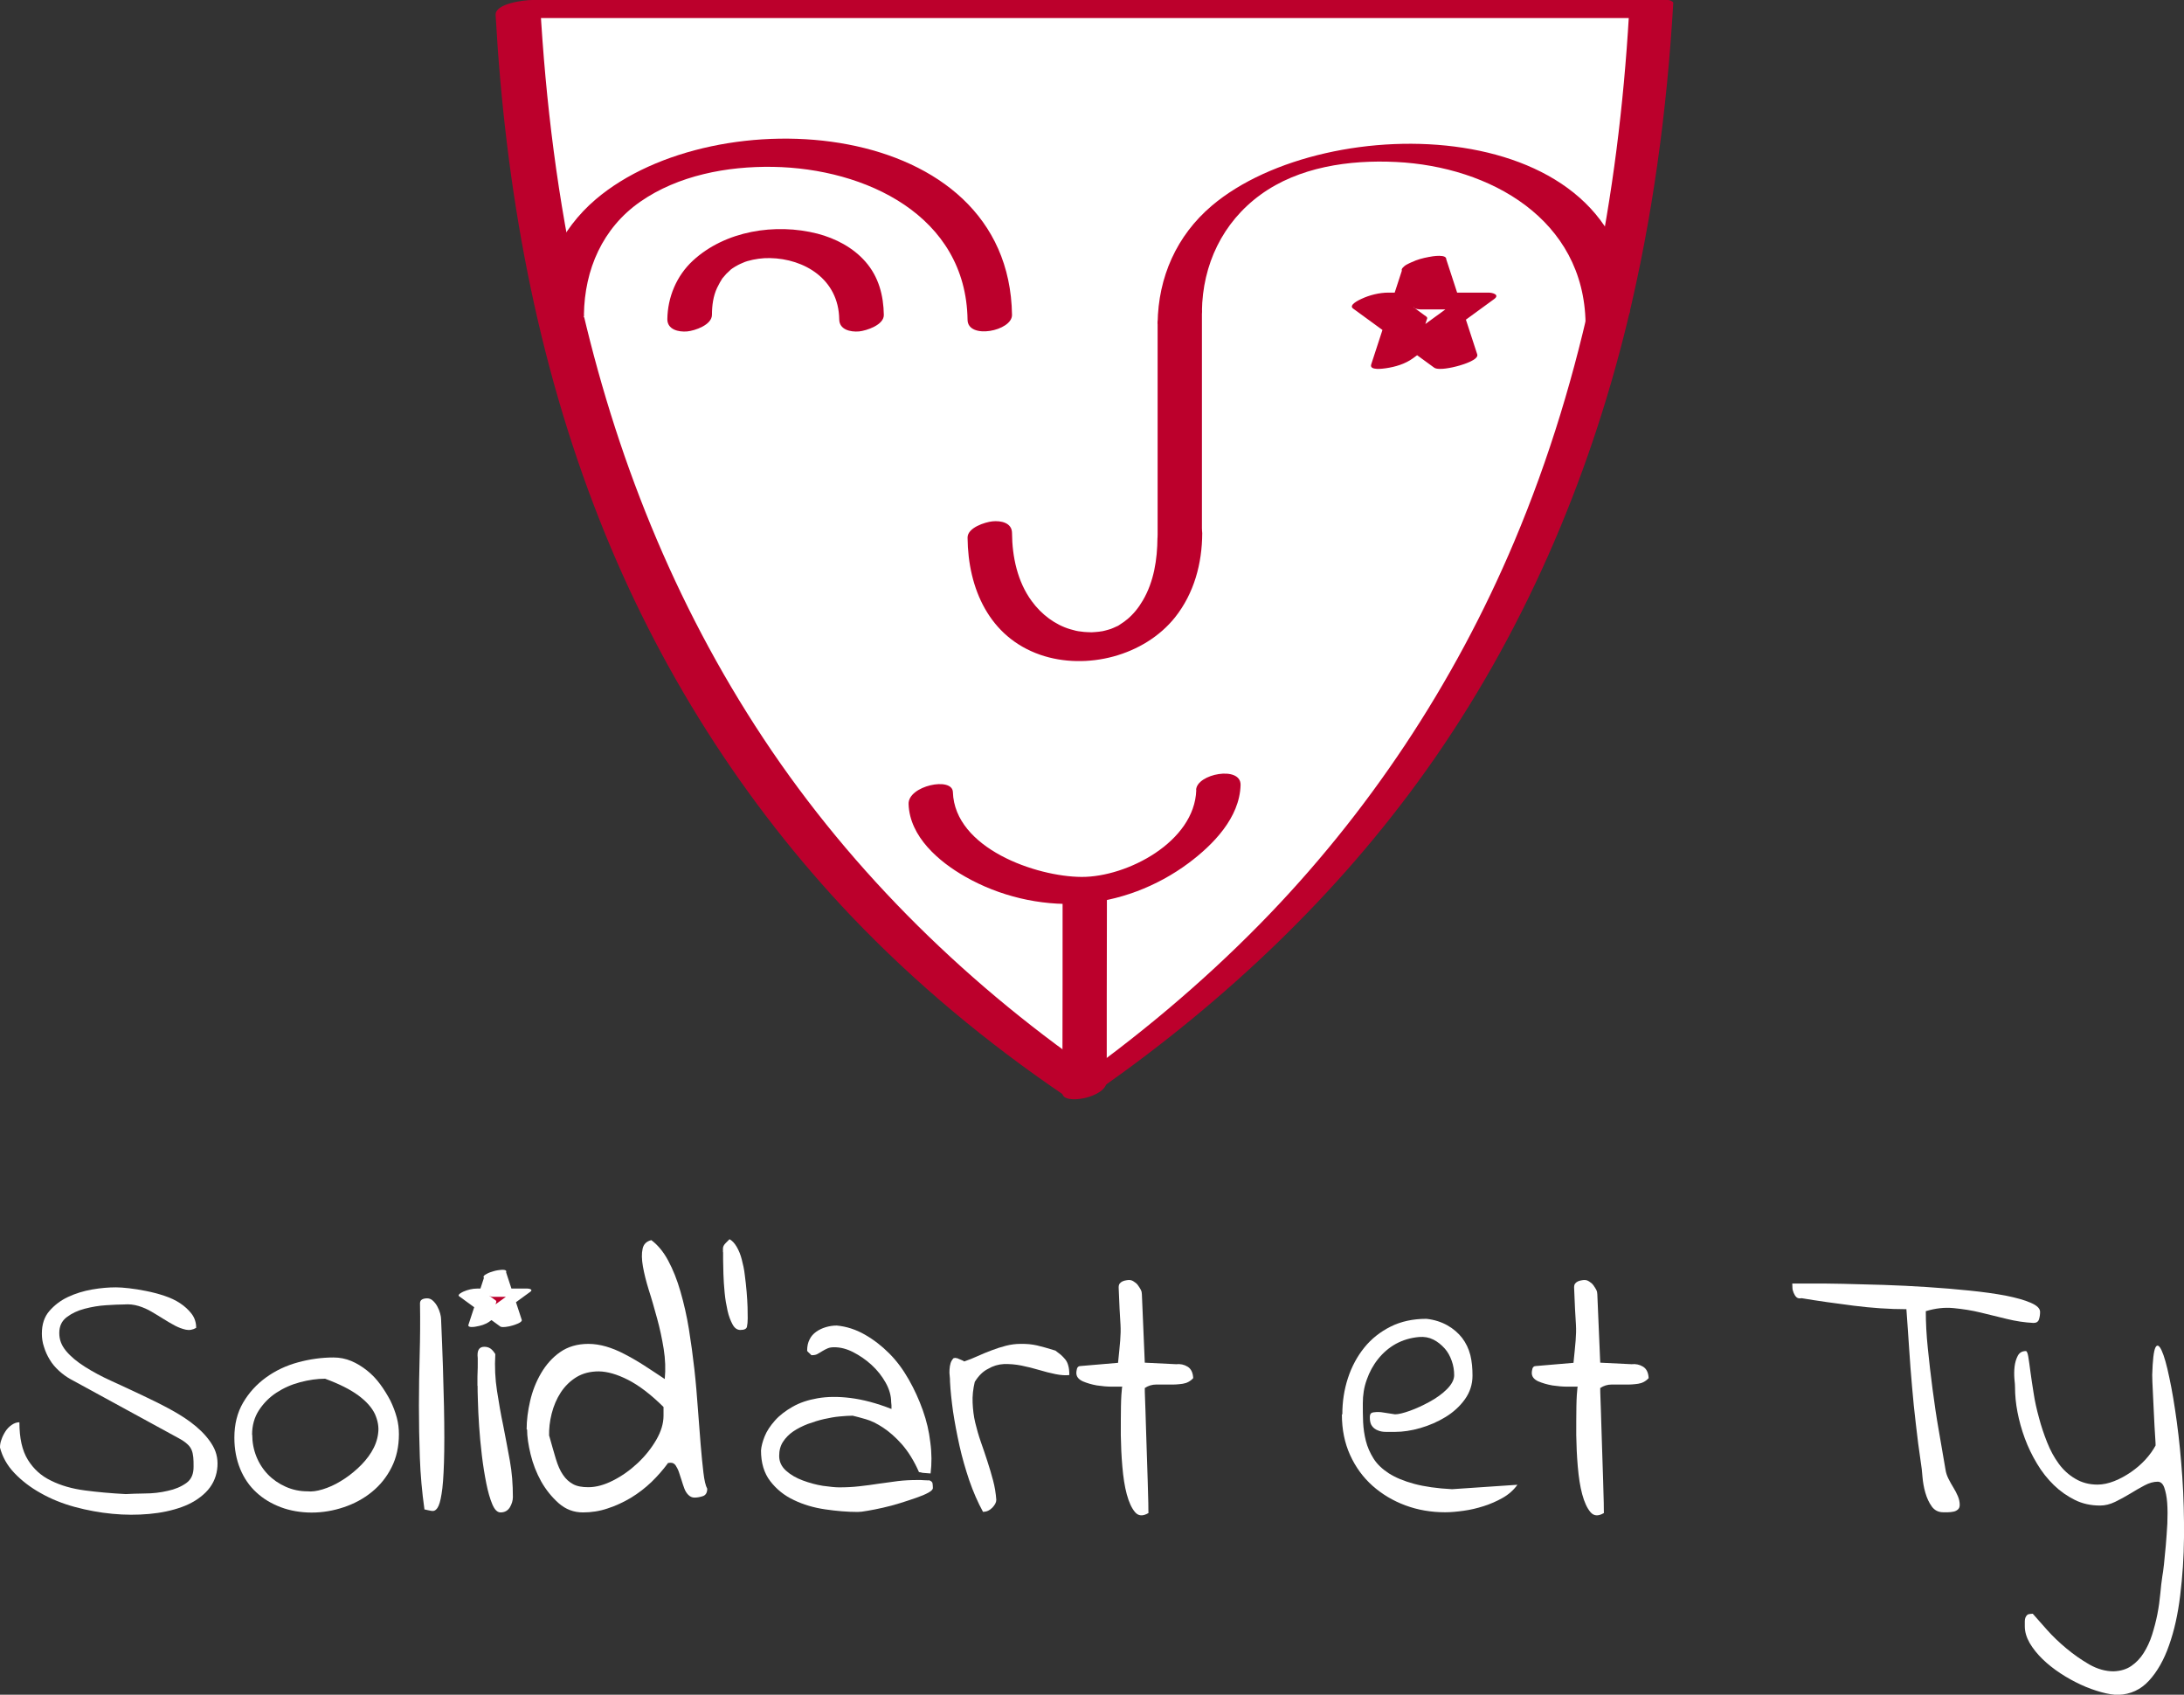 <?xml version="1.0" encoding="UTF-8"?>
<svg id="Calque_1" xmlns="http://www.w3.org/2000/svg" viewBox="0 0 142.95 110.91">
  <rect x="0" y="0" width="142.95" height="110.91" fill="#333333" stroke="none"/>
  <defs>
    <style>
      .cls-1 {
        fill: #bc002c;
      }

      .cls-2 {
        fill: #fff;
      }
    </style>
  </defs>
  <g>
    <g>
      <path class="cls-2" d="M108.07.6H33.89c1.67,30.95,13.68,54.71,37.09,70.56C91.96,56.44,106.13,34.76,108.07.6Z"/>
      <path class="cls-1" d="M109.01,0H34.83c-.49,0-2.43.22-2.39.98.63,11.29,2.65,22.55,6.82,33.09,3.79,9.6,9.37,18.44,16.49,25.92,4.18,4.38,8.86,8.26,13.86,11.66.59.4,1.97-.09,2.48-.45,8.15-5.74,15.45-12.63,21.25-20.77,6.27-8.8,10.6-18.83,13.16-29.31,1.67-6.86,2.61-13.88,3.02-20.92.02-.42-2.85-.09-2.9.78-.69,11.79-2.9,23.55-7.51,34.47-3.93,9.31-9.57,17.82-16.65,25.03-3.86,3.93-8.09,7.46-12.59,10.63l2.48-.45c-8.78-5.97-16.5-13.45-22.38-22.33s-9.73-18.62-12.03-28.85c-1.43-6.34-2.23-12.8-2.59-19.28l-2.39.98h25.06c13.32,0,26.63,0,39.95,0h9.17c.64,0,1.53-.12,2.05-.55.37-.3.47-.64-.17-.64Z"/>
    </g>
    <g>
      <path class="cls-2" d="M77.22,20.76c0-6.95,6.27-10.74,14.01-10.74s14.01,3.79,14.01,10.74"/>
      <path class="cls-1" d="M78.67,20.37c.04-3.05,1.35-5.82,3.84-7.63s5.79-2.29,8.86-2.14c6.17.3,12.31,3.76,12.41,10.55,0,.4,2.91,0,2.9-.78-.19-12.94-19.82-13.29-27.36-6.91-2.31,1.96-3.51,4.68-3.55,7.69,0,.37,2.89.01,2.9-.78h0Z"/>
    </g>
    <g>
      <path class="cls-2" d="M36.76,20.76c0-6.95,6.27-10.74,14.01-10.74s14.01,3.79,14.01,10.74"/>
      <path class="cls-1" d="M38.22,20.6c.04-2.96,1.22-5.68,3.69-7.4s5.68-2.33,8.69-2.28c6.03.1,12.63,3.17,12.73,10.01.02,1.31,2.92.73,2.91-.32-.19-12.97-19.37-14.26-27.24-7.57-2.35,2-3.64,4.82-3.68,7.89-.02,1.3,2.89.74,2.91-.32h0Z"/>
    </g>
    <g>
      <path class="cls-2" d="M77.22,35.04c0,4.7-2.79,7.27-6.22,7.27s-6.22-2.57-6.22-7.27"/>
      <path class="cls-1" d="M75.76,35.19c-.01,1.42-.23,2.87-.96,4.11-.28.48-.61.89-1.04,1.25.11-.09-.14.1-.17.13-.11.08-.23.15-.34.23-.22.14.08-.03-.15.08-.14.07-.29.13-.44.19-.16.07.03-.01.05-.02-.07.02-.13.04-.2.06-.13.04-.27.07-.4.1-.17.04.02,0,.05-.01-.07,0-.14.02-.21.03-.17.02-.33.03-.5.04.22,0-.22,0-.28-.01-.14,0-.28-.02-.43-.04-.22-.02-.38-.06-.69-.15-.98-.29-1.88-.96-2.52-1.84-.93-1.26-1.28-2.9-1.29-4.45,0-.68-.72-.83-1.29-.77-.47.05-1.63.41-1.62,1.07.03,3.33,1.42,6.5,4.75,7.66,3.03,1.05,6.83.07,8.84-2.46,1.24-1.57,1.76-3.51,1.77-5.49,0-.68-.73-.83-1.29-.77-.48.05-1.62.41-1.62,1.07h0Z"/>
    </g>
    <g>
      <path class="cls-2" d="M45.14,20.76c0-3.11,2.52-4.8,5.62-4.8s5.62,1.7,5.62,4.8"/>
      <path class="cls-1" d="M46.6,20.61c0-.61.08-1.23.34-1.78.09-.19.28-.53.34-.61.08-.1.17-.2.26-.3.03-.04.38-.34.23-.23.1-.08.21-.16.33-.23.02-.01.38-.21.15-.09.14-.07.29-.14.44-.2.1-.04.09-.04-.05.01.09-.03.18-.06.27-.09.48-.14,1-.21,1.48-.2,2.26.04,4.5,1.38,4.54,4,0,.68.72.85,1.3.8.48-.05,1.63-.42,1.62-1.08-.02-1.28-.34-2.5-1.2-3.48-.81-.93-1.96-1.53-3.15-1.84-2.75-.7-6.03-.19-8.15,1.77-1.07.99-1.65,2.39-1.67,3.83,0,.68.73.85,1.3.8.5-.05,1.61-.42,1.62-1.08h0Z"/>
    </g>
    <g>
      <path class="cls-2" d="M79.75,51.55c0,3.11-4.84,6.73-9.35,6.73s-9.48-2.94-9.48-6.05"/>
      <path class="cls-1" d="M78.3,51.71c-.11,3.38-4.52,5.69-7.5,5.68s-8.31-1.87-8.43-5.55c-.03-1.03-2.94-.42-2.9.78.07,2.14,1.98,3.77,3.7,4.75,2.24,1.28,4.89,1.91,7.46,1.77s5.12-1.13,7.16-2.65c1.61-1.2,3.35-2.97,3.41-5.11.04-1.29-2.88-.74-2.91.32h0Z"/>
    </g>
    <path class="cls-1" d="M75.77,21.15v14.29c0,.64,2.9.18,2.9-.78v-14.29c0-.64-2.9-.18-2.9.78h0Z"/>
    <g>
      <polygon class="cls-2" points="93.2 17.3 93.98 19.69 96.49 19.69 94.46 21.17 95.23 23.55 93.2 22.08 91.17 23.55 91.94 21.17 89.91 19.69 92.42 19.69 93.2 17.3"/>
      <path class="cls-1" d="M91.75,17.69c.26.8.52,1.59.78,2.39.05.16.39.17.5.17.84,0,1.67,0,2.51,0l-.36-.42c-.68.49-1.35.98-2.03,1.48-.1.06-.14.15-.14.25l.78,2.39,2.82-.87-2.03-1.48c-.3-.22-.99-.03-1.28.04-.49.11-.98.28-1.39.58l-2.03,1.48,2.73-.4.78-2.39c.05-.09.03-.16-.06-.21-.68-.49-1.35-.98-2.03-1.48l-2.32,1.04c.84,0,1.67,0,2.51,0,.49,0,.98-.11,1.44-.28.23-.08.85-.27.94-.55.26-.8.52-1.59.78-2.39.15-.46-.95-.26-1.14-.22-.38.07-.76.17-1.11.34-.18.08-.54.22-.6.42-.26.8-.52,1.59-.78,2.39l2.37-.82c-.84,0-1.67,0-2.51,0-.59,0-1.24.16-1.77.41-.15.07-.86.4-.55.63.68.49,1.35.98,2.03,1.48l-.06-.21-.78,2.39c-.14.42.8.27.96.25.62-.09,1.26-.28,1.77-.65l2.03-1.48-2.67.61,2.03,1.48c.16.12.56.08.73.06.32-.04.63-.11.94-.2.21-.06,1.27-.38,1.15-.73l-.78-2.39-.14.25c.68-.49,1.35-.98,2.03-1.48.39-.29-.12-.42-.36-.42-.84,0-1.67,0-2.51,0l.5.17c-.26-.8-.52-1.59-.78-2.39-.05-.16-.39-.17-.5-.17-.34,0-.73.07-1.06.16s-.69.21-.99.39c-.11.07-.4.23-.35.4Z"/>
    </g>
    <g>
      <line class="cls-2" x1="71" y1="58.53" x2="70.98" y2="71.16"/>
      <path class="cls-1" d="M69.55,58.91c0,3.68,0,7.36-.01,11.04,0,.53,0,1.06,0,1.59,0,.82,2.9.3,2.9-.78,0-3.68,0-7.36.01-11.04,0-.53,0-1.06,0-1.59,0-.82-2.9-.3-2.9.78h0Z"/>
    </g>
  </g>
  <path class="cls-2" d="M0,94.71c0-.16.03-.33.1-.51.06-.18.15-.36.26-.53.11-.17.25-.31.41-.42.16-.11.33-.17.5-.17,0,1.04.18,1.85.55,2.45.37.6.87,1.06,1.52,1.37.64.32,1.38.53,2.21.64.83.11,1.72.19,2.68.24.32-.02.74-.03,1.25-.04.52,0,1.02-.06,1.49-.17.48-.1.88-.27,1.22-.51s.49-.61.48-1.1c0-.22,0-.42-.02-.6-.02-.18-.05-.33-.11-.47-.06-.14-.15-.27-.29-.39-.14-.13-.32-.25-.56-.38l-7.09-3.87c-.25-.14-.5-.32-.74-.54s-.44-.45-.6-.72c-.16-.26-.29-.54-.38-.84-.1-.29-.14-.59-.14-.87,0-.61.16-1.1.49-1.48.33-.38.73-.69,1.22-.92.49-.23,1.01-.39,1.58-.49s1.09-.14,1.56-.14c.22,0,.51.02.86.06.35.04.72.1,1.12.18.4.08.79.18,1.18.31.39.13.74.29,1.04.49.3.2.55.43.75.69s.3.57.3.92c-.22.13-.45.17-.68.12s-.47-.14-.7-.26c-.24-.13-.49-.27-.74-.43-.25-.16-.52-.32-.79-.48-.27-.16-.56-.29-.86-.38s-.62-.13-.96-.1c-.3,0-.69.02-1.17.05-.48.03-.94.11-1.4.23s-.84.3-1.17.55c-.33.25-.49.59-.49,1.04s.15.82.45,1.18.71.7,1.23,1.03c.52.33,1.1.64,1.74.93.64.29,1.3.6,1.96.91s1.31.63,1.93.97,1.18.7,1.65,1.1c.47.4.84.82,1.1,1.28s.35.97.27,1.54-.33,1.07-.74,1.48c-.41.41-.94.74-1.58.97-.64.23-1.35.38-2.13.45s-1.58.07-2.41-.01c-.83-.08-1.65-.23-2.46-.45-.81-.22-1.55-.52-2.22-.9-.67-.37-1.24-.81-1.72-1.31s-.8-1.07-.96-1.71Z"/>
  <path class="cls-2" d="M15.34,94.09c0-.88.19-1.64.57-2.29.38-.65.88-1.2,1.5-1.65.62-.45,1.32-.78,2.09-.99s1.55-.32,2.33-.32c.41,0,.8.08,1.16.23.36.15.7.36,1.03.62s.62.57.87.91c.25.34.47.7.66,1.06.18.37.32.74.42,1.11.1.37.14.74.14,1.09,0,.81-.16,1.54-.48,2.17-.32.64-.75,1.17-1.29,1.61-.54.44-1.15.77-1.84,1-.68.23-1.39.35-2.1.35s-1.41-.12-2.02-.35c-.61-.23-1.15-.55-1.6-.97-.45-.41-.81-.93-1.06-1.54-.25-.61-.38-1.29-.38-2.04ZM16.51,93.9c0,.49.09.97.27,1.42s.44.85.76,1.18.71.6,1.16.8c.45.2.92.3,1.43.3.27.03.6-.01.99-.13s.78-.29,1.17-.53c.39-.23.76-.51,1.12-.84.36-.33.66-.68.9-1.07.24-.39.39-.8.44-1.22.06-.42-.02-.84-.21-1.27-.2-.42-.56-.83-1.09-1.22-.53-.39-1.25-.75-2.17-1.09-.53,0-1.07.08-1.64.23-.57.15-1.08.38-1.54.68-.46.3-.84.68-1.15,1.15-.3.46-.45,1-.45,1.6Z"/>
  <path class="cls-2" d="M27.78,98.77c-.16-1.13-.26-2.26-.3-3.38s-.06-2.25-.06-3.38.02-2.25.05-3.37c.03-1.11.04-2.23.02-3.34,0-.13.05-.21.14-.26s.21-.07.33-.07c.14,0,.27.05.38.16.11.1.21.23.29.38.08.15.14.3.18.45.04.15.06.27.06.37.1,2.28.16,4.18.19,5.7.03,1.52.03,2.75,0,3.68s-.08,1.62-.16,2.07c-.07.45-.16.75-.27.91-.11.16-.24.22-.39.19-.15-.03-.31-.06-.47-.1Z"/>
  <path class="cls-2" d="M31.25,90.7v-.36c0-.18,0-.36.01-.55s.01-.37.01-.55v-.36c-.06-.49.08-.74.43-.74.16,0,.29.04.41.12.11.08.21.2.31.36-.05.83-.01,1.63.11,2.4.12.77.25,1.54.41,2.29.15.76.29,1.52.43,2.28s.2,1.56.2,2.39c0,.22-.07.45-.2.67-.14.22-.34.33-.61.33-.21,0-.39-.18-.54-.54s-.28-.81-.39-1.36-.21-1.16-.29-1.83-.14-1.31-.18-1.92c-.04-.61-.07-1.16-.08-1.65-.02-.49-.02-.82-.02-.99Z"/>
  <path class="cls-2" d="M34.47,93.54c0-.59.08-1.21.23-1.86.15-.65.39-1.26.72-1.82.33-.56.74-1.02,1.24-1.37s1.12-.54,1.85-.54c.38,0,.76.06,1.15.17.38.11.78.27,1.18.48.41.21.83.45,1.27.73.44.28.9.59,1.4.92.06-.64.04-1.29-.07-1.97-.11-.68-.25-1.34-.43-1.99-.18-.65-.35-1.27-.54-1.85-.18-.58-.31-1.1-.39-1.56-.08-.46-.09-.84-.02-1.15.06-.3.25-.49.57-.57.43.32.8.77,1.11,1.35.31.58.58,1.25.8,2.02s.41,1.58.55,2.45c.14.87.26,1.75.36,2.64.1.89.17,1.76.23,2.6.06.84.12,1.62.18,2.33.06.71.12,1.31.18,1.82s.14.86.25,1.06c0,.25-.09.41-.27.48-.18.06-.37.1-.56.1-.16,0-.29-.06-.41-.18s-.2-.26-.26-.42c-.06-.16-.12-.34-.18-.54-.06-.2-.12-.38-.18-.55s-.14-.31-.21-.42c-.08-.11-.18-.17-.31-.17-.03,0-.08,0-.13.01-.06,0-.08.02-.08.04-.3.41-.66.82-1.06,1.21-.41.39-.85.73-1.34,1.03-.49.29-1,.53-1.53.7-.53.18-1.07.26-1.61.26-.61,0-1.13-.2-1.59-.6-.45-.4-.84-.88-1.15-1.43-.31-.56-.54-1.15-.69-1.77s-.23-1.16-.23-1.62ZM35.95,93.97c.16.57.3,1.07.43,1.5s.28.78.47,1.05c.18.27.4.47.66.61.25.14.59.2,1,.2.51,0,1.05-.15,1.62-.44.57-.29,1.11-.67,1.6-1.13.49-.46.9-.97,1.22-1.52s.48-1.08.48-1.59v-.57c-.84-.83-1.62-1.42-2.33-1.78s-1.34-.54-1.9-.55c-.56,0-1.04.12-1.46.37-.41.25-.76.59-1.03,1-.27.41-.47.88-.6,1.39-.13.51-.18,1-.17,1.46Z"/>
  <path class="cls-2" d="M47.32,81.96v-.25c0-.07.02-.14.05-.19.03-.06.08-.12.14-.18.06-.06.14-.14.24-.24.18.1.33.26.47.5s.25.51.33.82.16.65.2,1.03c.05.37.09.74.12,1.1s.05.69.06.99c0,.3.01.55.01.74,0,.22-.02.41-.05.55s-.18.21-.43.21c-.21,0-.38-.12-.51-.36s-.25-.54-.33-.9-.15-.75-.19-1.18-.07-.84-.08-1.22-.02-.7-.02-.96v-.48Z"/>
  <path class="cls-2" d="M49.81,94.93c.02-.27.1-.58.24-.93.14-.35.37-.69.67-1.03s.68-.63,1.15-.9,1.01-.45,1.64-.56c.63-.11,1.35-.12,2.15-.02s1.7.33,2.69.72v-.24l-.02-.21c0-.41-.12-.84-.36-1.27s-.55-.82-.92-1.16c-.37-.34-.78-.62-1.21-.84s-.84-.32-1.24-.32c-.16,0-.3.02-.42.07s-.23.11-.35.18-.22.14-.32.19c-.1.06-.23.08-.37.08-.03,0-.05,0-.05-.02-.02-.02-.03-.03-.05-.05-.03-.03-.08-.07-.13-.12s-.08-.08-.08-.1c0-.29.05-.53.16-.74.1-.21.25-.37.43-.5.18-.13.39-.23.62-.3s.47-.11.73-.11c.64.06,1.25.26,1.83.59.58.33,1.11.74,1.6,1.23.49.49.91,1.06,1.28,1.71s.67,1.31.92,2.01.41,1.39.49,2.09c.1.73.1,1.42.02,2.05-.02,0-.06,0-.14-.01-.08,0-.17-.02-.26-.02-.1,0-.18-.02-.24-.04l-.12-.02c-.33-.75-.71-1.35-1.12-1.82-.41-.46-.82-.82-1.23-1.09s-.78-.45-1.13-.55c-.35-.1-.64-.18-.86-.23-.24,0-.52.02-.85.05-.33.03-.66.09-1.02.17-.35.08-.7.19-1.06.32-.36.14-.68.3-.96.49s-.5.42-.67.68-.25.57-.25.92c0,.38.15.7.45.97s.67.48,1.1.64.87.28,1.31.35c.45.06.8.1,1.07.1.45,0,.88-.02,1.31-.07s.86-.1,1.28-.17c.42-.06.84-.12,1.25-.17s.83-.07,1.24-.07h.17c.08,0,.16,0,.25.01.09,0,.17.01.24.01h.16c.13.05.2.12.21.21s.02.19.02.29-.1.2-.3.31c-.2.11-.46.22-.78.33-.32.11-.67.23-1.06.35s-.76.22-1.12.3c-.36.08-.69.15-1,.2-.31.06-.53.08-.66.08-.67,0-1.38-.06-2.13-.17-.75-.11-1.43-.31-2.05-.61-.62-.29-1.13-.7-1.54-1.23s-.61-1.2-.61-2.03Z"/>
  <path class="cls-2" d="M64.35,98.96c-.35-.64-.65-1.33-.91-2.08-.25-.75-.47-1.5-.64-2.27s-.31-1.51-.42-2.23c-.1-.72-.17-1.38-.2-1.97,0-.11,0-.23-.02-.37-.02-.14-.02-.27-.01-.42s.03-.28.07-.41c.04-.13.11-.24.2-.33h.05s.02,0,.02-.01,0-.01.02-.01.02,0,.02.01.02.01.05.01h.05s.11.05.24.1.21.09.24.12c.29-.1.58-.21.88-.35.3-.14.61-.26.92-.38s.63-.22.94-.3c.32-.08.63-.12.93-.12.22,0,.42,0,.59.02.17.02.33.04.5.08.17.04.35.09.54.14.19.06.41.12.67.2.13.1.24.19.35.27.1.09.2.19.29.3.09.11.16.25.2.41.05.16.07.37.07.62-.25.03-.55.01-.9-.06s-.7-.16-1.07-.27c-.37-.11-.76-.21-1.16-.29-.4-.08-.78-.11-1.15-.1-.37.02-.71.12-1.03.31-.33.16-.63.45-.88.86-.11.46-.16.92-.14,1.36.02.45.07.88.17,1.3.1.42.22.84.37,1.27.15.42.29.84.43,1.27.14.42.26.84.37,1.25.11.41.18.84.21,1.27,0,.16-.09.33-.26.51-.18.18-.37.27-.6.27Z"/>
  <path class="cls-2" d="M73.46,90.75h-.67c-.32,0-.65-.03-.99-.08-.34-.06-.65-.15-.93-.27-.28-.13-.42-.31-.42-.55,0-.06.01-.16.04-.27s.1-.18.23-.18l2.46-.21c.06-.59.11-1.07.14-1.45.03-.37.04-.72.02-1.05-.02-.33-.04-.67-.06-1.03s-.04-.82-.06-1.4c0-.11.02-.2.07-.26.05-.06.11-.11.18-.14.07-.03.15-.06.24-.07.09-.02.16-.02.2-.02.1,0,.2.03.3.1.1.06.2.14.27.24s.14.2.19.3c.05.1.07.2.07.3l.19,4.47,2.05.1c.27-.03.52.02.75.16.23.14.35.39.37.75-.19.21-.42.33-.69.37-.27.04-.55.06-.85.05-.29,0-.59,0-.87,0-.29,0-.54.08-.76.23,0,.1,0,.36.02.79s.03.94.05,1.53c.02.59.04,1.22.06,1.89s.04,1.29.06,1.85c.02.57.03,1.05.04,1.45,0,.4.01.62.01.67-.37.22-.66.2-.88-.06s-.4-.65-.54-1.17c-.14-.52-.23-1.12-.29-1.82s-.09-1.38-.1-2.05c0-.68,0-1.3.01-1.88s.04-.99.07-1.24Z"/>
  <path class="cls-2" d="M87.86,92.56c0-.83.12-1.62.37-2.38.25-.76.61-1.42,1.07-1.99s1.04-1.03,1.72-1.37c.68-.34,1.46-.51,2.35-.51.53.06.98.21,1.37.43.39.22.71.5.96.82.25.33.43.7.54,1.13.1.41.14.86.14,1.34,0,.57-.17,1.09-.5,1.55-.33.46-.76.85-1.27,1.16s-1.06.55-1.65.72-1.14.25-1.65.25h-.59c-.2,0-.38-.03-.54-.1-.16-.06-.29-.16-.38-.29-.1-.13-.14-.32-.14-.57,0-.08.01-.15.04-.2.02-.06.09-.1.2-.12s.28-.03.5-.01c.22.03.53.08.91.14.22,0,.55-.08.97-.23.42-.15.85-.35,1.29-.59s.82-.51,1.13-.82.48-.62.48-.92c0-.32-.05-.63-.16-.94s-.26-.59-.47-.82-.45-.43-.73-.57-.59-.2-.94-.17c-.56.05-1.06.2-1.52.45-.45.25-.84.59-1.16.99s-.57.86-.74,1.35c-.18.49-.26,1.01-.26,1.55,0,.41,0,.83.02,1.24.02.41.08.82.18,1.22.1.4.27.78.5,1.15.23.37.57.69,1,.97.44.28.99.51,1.66.69.67.18,1.5.3,2.48.35l4.28-.29c-.25.35-.58.64-.97.86-.39.22-.8.4-1.24.54-.44.14-.87.24-1.3.3-.43.06-.84.1-1.22.1-.92,0-1.79-.15-2.6-.45-.81-.3-1.53-.73-2.15-1.28s-1.11-1.22-1.47-2.01-.54-1.68-.54-2.66Z"/>
  <path class="cls-2" d="M103.27,90.75h-.67c-.32,0-.65-.03-.99-.08-.34-.06-.65-.15-.93-.27-.28-.13-.42-.31-.42-.55,0-.06.01-.16.04-.27s.1-.18.23-.18l2.46-.21c.06-.59.11-1.07.14-1.45.03-.37.04-.72.02-1.05-.02-.33-.04-.67-.06-1.03s-.04-.82-.06-1.4c0-.11.02-.2.07-.26.05-.06.11-.11.18-.14.07-.03.15-.06.24-.07.09-.02.16-.02.2-.02.1,0,.2.03.3.1.1.06.2.14.27.24s.14.2.19.3c.05.1.07.2.07.3l.19,4.47,2.05.1c.27-.03.52.02.75.16.23.14.35.39.37.75-.19.21-.42.33-.69.37-.27.04-.55.06-.85.05-.29,0-.59,0-.87,0-.29,0-.54.08-.76.23,0,.1,0,.36.02.79s.03.94.05,1.53c.02.59.04,1.22.06,1.89s.04,1.29.06,1.85c.02.57.03,1.05.04,1.45,0,.4.01.62.01.67-.37.22-.66.2-.88-.06s-.4-.65-.54-1.17c-.14-.52-.23-1.12-.29-1.82s-.09-1.38-.1-2.05c0-.68,0-1.3.01-1.88s.04-.99.07-1.24Z"/>
  <path class="cls-2" d="M124.77,85.68c-1.11,0-2.27-.08-3.45-.23-1.19-.15-2.32-.31-3.4-.49-.14.03-.25.01-.33-.06s-.14-.17-.19-.29-.08-.23-.08-.35c0-.11-.01-.2-.01-.26h1.24c.59,0,1.29,0,2.09.02.8.02,1.68.04,2.63.07.95.03,1.9.08,2.85.14.96.06,1.88.14,2.77.23.89.09,1.68.2,2.38.33.69.14,1.24.29,1.65.47.41.18.61.37.61.6,0,.16-.02.32-.07.48-.05.16-.17.24-.36.24-.59-.03-1.17-.12-1.74-.26s-1.15-.28-1.72-.42c-.57-.14-1.16-.23-1.76-.29-.6-.06-1.21.01-1.83.2,0,.73.04,1.54.13,2.41.09.88.19,1.77.31,2.68s.25,1.82.41,2.72.3,1.76.44,2.56c.03.21.1.41.2.61.1.2.21.39.32.57.11.18.21.37.29.56s.12.38.12.57c0,.13-.04.23-.12.3s-.18.12-.29.14-.23.04-.36.04h-.31c-.32,0-.57-.13-.75-.38-.18-.25-.32-.55-.42-.9-.1-.34-.16-.7-.19-1.06-.03-.37-.06-.66-.1-.88-.13-.88-.24-1.72-.33-2.54-.1-.82-.18-1.64-.25-2.46-.07-.82-.14-1.65-.19-2.48s-.12-1.7-.18-2.59Z"/>
  <path class="cls-2" d="M132.53,106.42v-.32c0-.1.02-.19.05-.26s.08-.13.14-.18c.1-.03.21-.05.33-.05.24.27.55.62.92,1.04.37.42.8.83,1.28,1.23.48.4.98.75,1.5,1.05.53.3,1.06.45,1.6.45.45-.02.83-.13,1.15-.35s.59-.5.81-.85c.22-.35.41-.75.55-1.19.14-.45.26-.9.35-1.36.09-.46.15-.91.19-1.34s.08-.8.13-1.12c.03-.16.07-.43.11-.8.04-.37.08-.79.12-1.24s.07-.93.1-1.42c.02-.49.02-.94-.01-1.35s-.1-.74-.19-1-.24-.39-.43-.39c-.27,0-.56.08-.86.24-.3.16-.62.34-.94.54-.33.2-.66.38-.99.54-.33.16-.66.24-.98.24-.61,0-1.16-.12-1.66-.37-.5-.25-.96-.57-1.37-.97-.41-.4-.78-.86-1.1-1.4-.32-.53-.59-1.09-.8-1.66s-.37-1.15-.48-1.72-.16-1.11-.16-1.62c0-.11-.01-.29-.04-.55-.02-.25-.02-.52.01-.79.03-.27.1-.51.21-.72.11-.21.29-.31.53-.31.06,0,.12.13.16.38.04.25.09.59.14.99s.13.87.21,1.4.2,1.06.35,1.6c.14.54.32,1.07.53,1.6s.46.99.76,1.4.66.74,1.09.99c.42.25.9.38,1.45.38.35,0,.72-.08,1.1-.23.38-.15.74-.35,1.09-.59s.66-.51.94-.81c.29-.32.51-.63.67-.93,0-.06,0-.21-.02-.45s-.03-.51-.05-.82-.03-.65-.05-1.02c-.02-.37-.03-.71-.05-1.04-.02-.33-.03-.61-.04-.85s-.01-.39-.01-.45c.03-.97.1-1.56.21-1.78s.25-.15.41.2c.16.35.33.94.5,1.77.18.83.34,1.8.49,2.9.15,1.11.27,2.31.36,3.62.09,1.31.12,2.62.11,3.93s-.1,2.58-.25,3.81c-.15,1.23-.39,2.31-.73,3.26-.33.95-.77,1.72-1.31,2.31-.54.59-1.21.9-2.01.93-.32,0-.7-.06-1.13-.18s-.88-.28-1.33-.49c-.45-.21-.89-.45-1.33-.74s-.83-.6-1.17-.93-.62-.68-.84-1.05c-.21-.37-.32-.73-.32-1.1Z"/>
  <g>
    <polygon class="cls-1" points="32.37 83.37 32.77 84.59 34.05 84.59 33.01 85.34 33.41 86.56 32.37 85.81 31.34 86.56 31.73 85.34 30.7 84.59 31.98 84.59 32.37 83.37"/>
    <path class="cls-2" d="M31.65,83.57c.13.41.26.81.4,1.22.03.08.2.08.25.08h1.28l-.18-.21-1.03.75s-.07.07-.07.13l.4,1.22,1.41-.43-1.03-.75c-.15-.11-.5-.01-.64.02-.25.06-.49.14-.7.29l-1.03.75,1.37-.2.4-1.22s.02-.08-.03-.11l-1.03-.75-1.16.52h1.28c.24,0,.49-.06.72-.14.11-.04.42-.13.47-.27.13-.41.26-.81.4-1.22.07-.23-.48-.13-.57-.11-.19.04-.38.09-.55.17-.09.04-.27.11-.3.21-.13.41-.26.81-.4,1.22l1.19-.41h-1.28c-.29,0-.62.08-.89.2-.08.04-.43.2-.27.31l1.03.75-.03-.11-.4,1.22c-.07.21.4.14.48.12.31-.05.63-.14.88-.32l1.03-.75-1.34.31,1.03.75c.08.06.28.04.36.03.16-.02.32-.05.47-.1.1-.03.63-.19.58-.36l-.4-1.22-.07.13,1.03-.75c.2-.14-.06-.21-.18-.21h-1.28l.25.08c-.13-.41-.26-.81-.4-1.22-.03-.08-.19-.08-.25-.08-.17,0-.36.03-.53.08s-.34.1-.5.2c-.06.03-.2.11-.17.2Z"/>
  </g>
</svg>